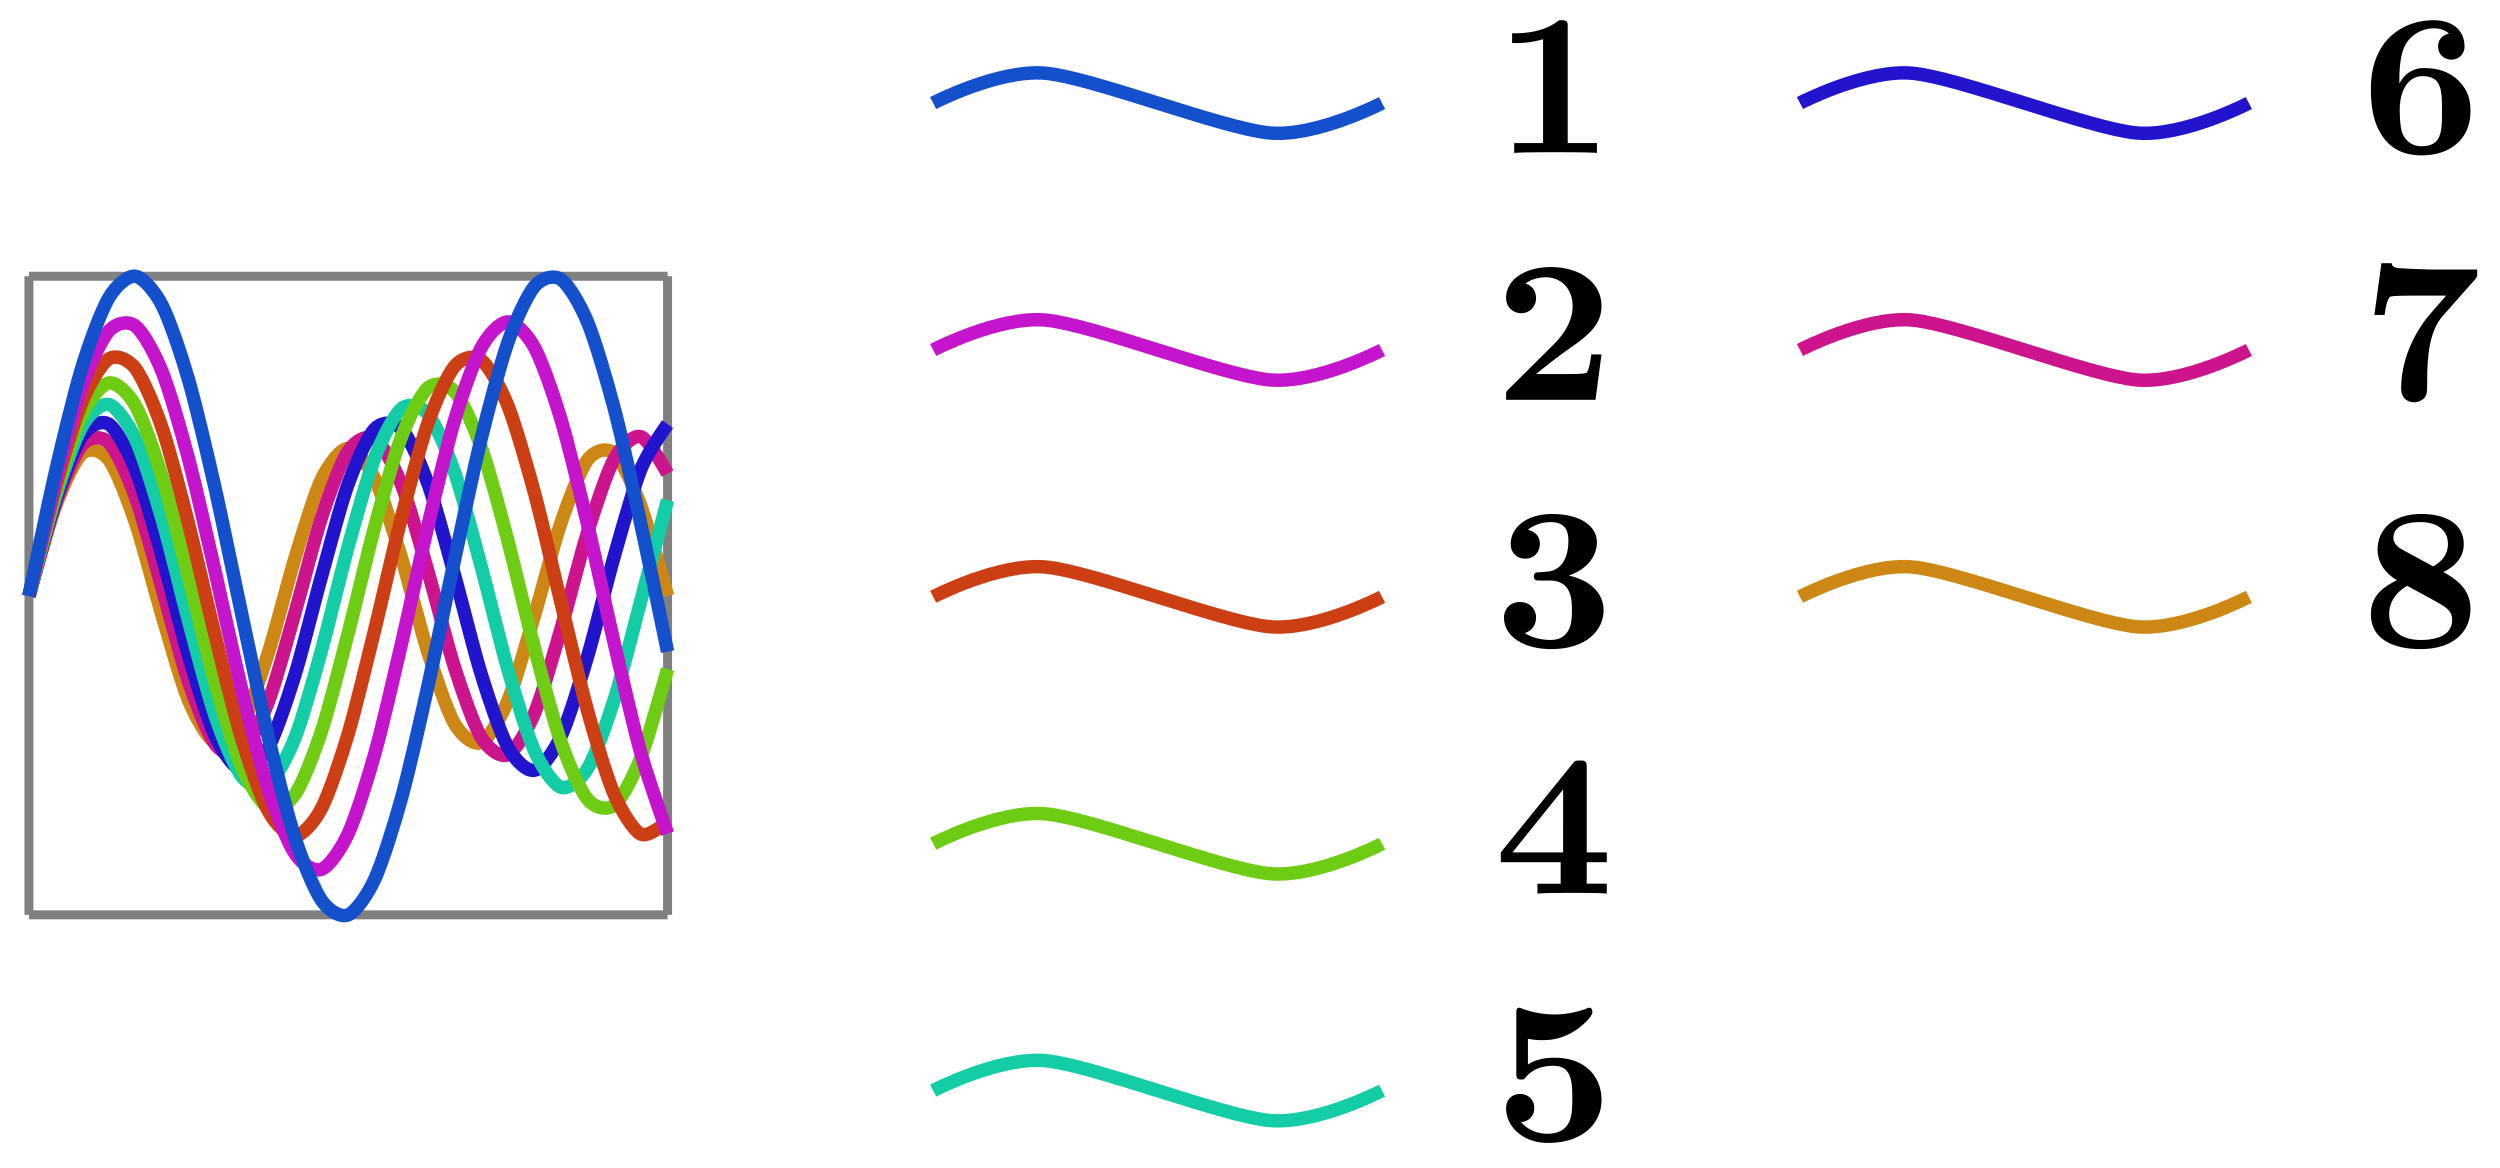 <svg xmlns="http://www.w3.org/2000/svg" xmlns:xlink="http://www.w3.org/1999/xlink" width="147.963" height="69.099" viewBox="0 0 110.972 51.824" version="1.2"><defs><symbol overflow="visible" id="a"><path style="stroke:none" d="M4.563 0v-.438H3.266v-5.156c0-.187 0-.297-.266-.297-.11 0-.125 0-.203.063-.688.516-1.656.516-1.828.516H.797v.437h.172a4.16 4.16 0 0 0 1.203-.172v4.61H.89V0c.343-.031 1.421-.031 1.828-.031.422 0 1.484 0 1.844.031Zm0 0"/></symbol><symbol overflow="visible" id="b"><path style="stroke:none" d="M4.86-1.844c0-.484-.094-.968-.61-1.437-.469-.39-.938-.485-1.484-.485-.579 0-.922.407-1.063.688v-.156c0-1.125.219-1.485.313-1.641a1.47 1.47 0 0 1 1.218-.656c.172 0 .454.031.672.234-.36.078-.484.344-.484.563 0 .39.297.593.594.593a.571.571 0 0 0 .578-.609c0-.547-.375-1.14-1.375-1.14-1.297 0-2.781.827-2.781 3.046 0 .438.03 1.313.421 1.953.391.688 1.016 1 1.829 1 1.28 0 2.171-.734 2.171-1.953Zm-1.266-.015c0 .906 0 1.562-.922 1.562-.531 0-.766-.406-.828-.562-.125-.282-.125-1-.125-1.032 0-.921.39-1.515 1.015-1.515.86 0 .86.656.86 1.547Zm0 0"/></symbol><symbol overflow="visible" id="c"><path style="stroke:none" d="M4.766-2.016h-.454c-.015.125-.093.766-.234.829-.11.046-.781.046-.937.046H1.859c.485-.39 1.016-.812 1.47-1.125.75-.53 1.437-1.015 1.437-1.89 0-1.047-.954-1.735-2.25-1.735-1.11 0-1.985.532-1.985 1.36 0 .468.36.687.672.687a.65.65 0 0 0 .656-.672c0-.203-.078-.53-.468-.64.312-.25.718-.282.89-.282.735 0 1.203.547 1.203 1.282 0 .656-.375 1.234-.859 1.718l-2 1.985c-.094.094-.094.11-.094.281V0H4.5Zm0 0"/></symbol><symbol overflow="visible" id="d"><path style="stroke:none" d="M5.156-5.516v-.265H3.11c-.187 0-1.437-.047-1.546-.078-.172-.047-.188-.11-.204-.204H.906L.594-3.765h.453c.094-.75.25-.812.25-.812.125-.047.812-.047.984-.047h1.5c-.922 1.047-.922 1.063-1.11 1.344-.733 1.11-.89 2.14-.89 2.75 0 .625.485.64.578.64.235 0 .407-.14.454-.187.124-.188.124-.234.124-.75 0-1.156.11-2.235.688-2.89l1.438-1.626c.078-.093.093-.14.093-.172Zm0 0"/></symbol><symbol overflow="visible" id="e"><path style="stroke:none" d="M4.86-1.61c0-.718-.532-1.327-1.548-1.546.907-.313 1.25-.938 1.25-1.485 0-.671-.671-1.25-2-1.25-1.109 0-1.828.594-1.828 1.329 0 .406.282.656.641.656.39 0 .656-.281.656-.656 0-.297-.172-.547-.531-.625.063-.063.438-.344 1.016-.344.78 0 .78.593.78.875 0 .5-.187 1.281-.968 1.328l-.422.031c-.14.016-.14.11-.14.172 0 .188.093.188.265.188h.422c1 0 1 .874 1 1.328 0 .406 0 1.312-.953 1.312-.11 0-.734-.016-1.14-.312.406-.11.5-.47.5-.672 0-.422-.298-.703-.72-.703-.374 0-.702.25-.702.703 0 .843.906 1.39 2.093 1.39 1.64 0 2.328-.906 2.328-1.718Zm0 0"/></symbol><symbol overflow="visible" id="f"><path style="stroke:none" d="M4.86-1.672c0-.953-.735-1.375-1.204-1.64.64-.313.906-.75.906-1.25 0-.86-.75-1.329-1.89-1.329-1.297 0-1.938.72-1.938 1.594 0 .484.266 1 .86 1.344-.485.25-1.157.61-1.157 1.515 0 1.11 1 1.547 2.204 1.547 1.453 0 2.218-.765 2.218-1.78Zm-1-2.89c0 .468-.282.796-.657 1l-1.375-.75c-.047-.016-.39-.204-.39-.516 0-.594.703-.703 1.187-.703.797 0 1.234.39 1.234.968Zm.187 3.375c0 .843-1.047.89-1.39.89-.798 0-1.407-.36-1.407-1.156 0-.406.172-.875.797-1.25l1.203.656c.484.266.797.438.797.86Zm0 0"/></symbol><symbol overflow="visible" id="g"><path style="stroke:none" d="M5 0v-.438h-.89v-.953H5v-.437h-.89v-3.766c0-.265-.032-.312-.298-.312-.218 0-.234.015-.328.14L.297-1.828v.437h2.656v.954H1.922V0C2.25-.031 3.14-.031 3.5-.031c.375 0 1.172 0 1.5.031ZM3.062-1.828H.813l2.25-2.797Zm0 0"/></symbol><symbol overflow="visible" id="h"><path style="stroke:none" d="M4.766-1.797c0-1.031-.72-1.875-2.079-1.875-.421 0-.796.063-1.187.297v-1.14c.313.062.453.062.64.062.25 0 .829 0 1.5-.453.204-.125.72-.563.72-.797 0-.031 0-.188-.141-.188 0 0-.047 0-.14.047a4.072 4.072 0 0 1-2.813 0c-.125-.047-.157-.047-.157-.047-.125 0-.125.125-.125.266v2.64c0 .157 0 .282.204.282.125 0 .14 0 .234-.125.375-.422.86-.485 1.219-.485.828 0 .828.782.828 1.485 0 .64 0 1.531-1.125 1.531-.485 0-.922-.234-1.14-.516.374-.046.577-.296.577-.625 0-.437-.343-.625-.625-.625-.281 0-.625.172-.625.641C.531-.64 1.25.11 2.391.11c1.53 0 2.375-.859 2.375-1.906Zm0 0"/></symbol><clipPath id="i"><path d="M32 38h38v13.734H32Zm0 0"/></clipPath></defs><path style="fill:none;stroke-width:.399;stroke-linecap:butt;stroke-linejoin:miter;stroke:gray;stroke-opacity:1;stroke-miterlimit:10" d="M0 0h28.348M0 28.347h28.348M0 0v28.347M28.348 0v28.347" transform="matrix(1 0 0 -1 1.285 40.609)"/><path style="fill:none;stroke-width:.598;stroke-linecap:butt;stroke-linejoin:miter;stroke:#cc8714;stroke-opacity:1;stroke-miterlimit:10" d="M0 14.148s.852 3.113 1.18 3.992c.328.88.855 2.055 1.183 2.344.329.285.852.145 1.18-.277.328-.426.856-1.82 1.18-2.782.328-.957.855-3.03 1.183-4.129.329-1.097.852-3 1.18-3.78.328-.786.856-1.72 1.184-1.864.324-.145.851.27 1.18.82.328.555.85 2.145 1.18 3.168.327 1.024.855 3.137 1.183 4.207.328 1.067.851 2.828 1.18 3.504.327.672.85 1.356 1.179 1.356.328 0 .855-.684 1.184-1.356.328-.676.851-2.437 1.18-3.504.327-1.07.855-3.183 1.179-4.207.328-1.02.855-2.613 1.184-3.168.328-.55.851-.965 1.18-.82.327.144.855 1.078 1.183 1.863.324.781.851 2.68 1.18 3.778.328 1.097.851 3.175 1.18 4.132.327.961.855 2.356 1.183 2.782.328.422.851.562 1.18.277.328-.29.855-1.465 1.18-2.344.327-.879 1.183-3.992 1.183-3.992" transform="matrix(1 0 0 -1 1.285 40.609)"/><path style="fill:none;stroke-width:.598;stroke-linecap:butt;stroke-linejoin:miter;stroke:#cc148c;stroke-opacity:1;stroke-miterlimit:10" d="M0 14.148s.852 3.188 1.18 4.117c.328.93.855 2.219 1.183 2.594.329.375.852.426 1.18.11.328-.32.856-1.52 1.18-2.415.328-.894.855-2.902 1.183-4.043.329-1.14.852-3.214 1.18-4.175C7.414 9.37 7.942 8 8.27 7.57c.324-.43.851-.594 1.18-.328.328.262.85 1.367 1.18 2.226.327.86.855 2.825 1.183 3.961.328 1.133.851 3.23 1.18 4.227.327.992.85 2.45 1.179 2.93.328.484.855.753 1.184.546.328-.203.851-1.214 1.18-2.035.327-.82.855-2.738 1.179-3.867.328-1.129.855-3.246 1.184-4.266.328-1.02.851-2.554 1.18-3.09.327-.535.855-.913 1.183-.765.324.148.851 1.063 1.18 1.84.328.777.851 2.644 1.18 3.765.327 1.118.855 3.25 1.183 4.293.328 1.047.851 2.657 1.18 3.243.328.582.855 1.07 1.18.976.327-.09 1.183-1.637 1.183-1.637" transform="matrix(1 0 0 -1 1.285 40.609)"/><path style="fill:none;stroke-width:.598;stroke-linecap:butt;stroke-linejoin:miter;stroke:#2114cc;stroke-opacity:1;stroke-miterlimit:10" d="M0 14.148s.852 3.27 1.18 4.258c.328.988.855 2.39 1.183 2.86.329.464.852.718 1.18.515.328-.207.856-1.184 1.18-1.996.328-.813.855-2.7 1.183-3.852.329-1.148.852-3.324 1.18-4.433.328-1.11.856-2.86 1.184-3.563.324-.707.851-1.453 1.18-1.52.328-.07.85.434 1.18 1.024.327.59.855 2.176 1.183 3.23.328 1.06.851 3.204 1.18 4.376.327 1.175.85 3.18 1.179 4.082.328.906.855 2.105 1.184 2.44a.81.81 0 0 0 1.18 0c.327-.335.855-1.534 1.179-2.44.328-.903.855-2.907 1.184-4.083.328-1.171.851-3.316 1.18-4.374.327-1.055.855-2.641 1.183-3.231.324-.59.851-1.094 1.18-1.023.328.066.851.812 1.18 1.52.327.702.855 2.452 1.183 3.562.328 1.109.851 3.285 1.18 4.433.328 1.153.855 3.04 1.18 3.852.327.812 1.183 1.996 1.183 1.996" transform="matrix(1 0 0 -1 1.285 40.609)"/><path style="fill:none;stroke-width:.598;stroke-linecap:butt;stroke-linejoin:miter;stroke:#14cca5;stroke-opacity:1;stroke-miterlimit:10" d="M0 14.148s.852 3.371 1.18 4.422c.328 1.047.855 2.57 1.183 3.137.329.566.852 1.027 1.18.945.328-.078.856-.816 1.18-1.52.328-.707.855-2.43 1.183-3.55.329-1.121.852-3.328 1.18-4.543.328-1.22.856-3.266 1.184-4.223.324-.957.851-2.254 1.18-2.676.328-.418.85-.59 1.18-.347.327.238.855 1.246 1.183 2.074.328.828.851 2.722 1.18 3.898.327 1.18.85 3.406 1.179 4.59.328 1.184.855 3.102 1.184 3.95.328.847.851 1.898 1.18 2.163.327.266.855.145 1.179-.25.328-.394.855-1.652 1.184-2.59.328-.94.851-2.968 1.18-4.183.327-1.211.855-3.422 1.183-4.555.324-1.133.851-2.886 1.18-3.613.328-.727.851-1.512 1.18-1.617.327-.106.855.304 1.183.847.328.543.851 2.028 1.18 3.063.328 1.035.855 3.168 1.18 4.394l1.183 4.446" transform="matrix(1 0 0 -1 1.285 40.609)"/><path style="fill:none;stroke-width:.598;stroke-linecap:butt;stroke-linejoin:miter;stroke:#6ecc14;stroke-opacity:1;stroke-miterlimit:10" d="M0 14.148s.852 3.496 1.18 4.617c.328 1.117.855 2.77 1.183 3.446.329.671.852 1.343 1.18 1.398.328.059.856-.422 1.18-.996.328-.574.855-2.086 1.183-3.145.329-1.058.852-3.218 1.18-4.496.328-1.273.856-3.531 1.184-4.699.324-1.168.851-2.953 1.18-3.719.328-.765.85-1.625 1.18-1.793.327-.168.855.114 1.183.586.328.473.851 1.828 1.18 2.824.327.993.85 3.075 1.179 4.336.328 1.258.855 3.54 1.184 4.75.328 1.211.851 3.114 1.18 3.965.327.852.855 1.895 1.179 2.172.328.278.855.195 1.184-.172.328-.367.851-1.554 1.18-2.476.327-.918.855-2.91 1.183-4.145.324-1.238.851-3.527 1.18-4.77.328-1.238.851-3.245 1.18-4.179.327-.93.855-2.148 1.183-2.531.328-.387.851-.504 1.18-.246.328.261.855 1.273 1.18 2.109.327.84 1.183 3.926 1.183 3.926" transform="matrix(1 0 0 -1 1.285 40.609)"/><path style="fill:none;stroke-width:.598;stroke-linecap:butt;stroke-linejoin:miter;stroke:#cc3f14;stroke-opacity:1;stroke-miterlimit:10" d="M0 14.148S.852 17.8 1.18 19c.328 1.199.855 3 1.183 3.785.329.789.852 1.687 1.18 1.894.328.203.856.004 1.18-.418.328-.422.855-1.675 1.183-2.632.329-.961.852-2.993 1.18-4.278.328-1.281.856-3.648 1.184-4.972.324-1.329.851-3.512 1.18-4.59.328-1.078.85-2.598 1.18-3.192.327-.597.855-1.117 1.183-1.097.328.02.851.605 1.18 1.238.327.629.85 2.2 1.179 3.3.328 1.102.855 3.313 1.184 4.645.328 1.332.851 3.692 1.18 4.965.327 1.27.855 3.266 1.179 4.195.328.934.855 2.125 1.184 2.512.328.387.851.516 1.18.27.327-.243.855-1.203 1.183-2.024.324-.82.851-2.664 1.18-3.879.328-1.218.851-3.535 1.18-4.883.327-1.343.855-3.632 1.183-4.812.328-1.18.851-2.934 1.18-3.691.328-.754.855-1.59 1.18-1.758.327-.164 1.183.562 1.183.562" transform="matrix(1 0 0 -1 1.285 40.609)"/><path style="fill:none;stroke-width:.598;stroke-linecap:butt;stroke-linejoin:miter;stroke:#c414cc;stroke-opacity:1;stroke-miterlimit:10" d="M0 14.148S.852 18 1.18 19.293c.328 1.296.855 3.265 1.183 4.183.329.918.852 2.063 1.18 2.434.328.37.856.48 1.18.23.328-.246.855-1.199 1.183-2.015.329-.82.852-2.653 1.18-3.887.328-1.238.856-3.606 1.184-5.027.324-1.422.851-3.883 1.18-5.227.328-1.34.85-3.434 1.18-4.441.327-1.012.855-2.344 1.183-2.832.328-.489.851-.813 1.18-.688.327.125.85.871 1.179 1.582.328.715.855 2.39 1.184 3.563.328 1.168.851 3.46 1.18 4.867.327 1.406.855 3.886 1.179 5.265.328 1.38.855 3.582 1.184 4.676.328 1.094.851 2.606 1.18 3.207.327.606.855 1.14 1.183 1.14.324 0 .851-.534 1.18-1.14.328-.601.851-2.113 1.18-3.207.327-1.094.855-3.297 1.183-4.676.328-1.379.851-3.859 1.18-5.265.328-1.406.855-3.7 1.18-4.867.327-1.168 1.183-3.563 1.183-3.563" transform="matrix(1 0 0 -1 1.285 40.609)"/><path style="fill:none;stroke-width:.598;stroke-linecap:butt;stroke-linejoin:miter;stroke:#1450cc;stroke-opacity:1;stroke-miterlimit:10" d="M0 14.148s.852 4.121 1.18 5.531c.328 1.414.855 3.59 1.183 4.66.329 1.067.852 2.493 1.18 3.047.328.559.856 1.004 1.18.961.328-.043.855-.644 1.183-1.281.329-.637.852-2.187 1.18-3.32.328-1.133.856-3.39 1.184-4.836.324-1.446.851-4.051 1.18-5.586.328-1.531.85-4.078 1.18-5.457.327-1.375.855-3.461 1.183-4.465.328-1.004.851-2.297 1.18-2.766.327-.472.85-.77 1.179-.636.328.132.855.879 1.184 1.597.328.719.851 2.39 1.18 3.582.327 1.188.855 3.524 1.179 4.996.328 1.473.855 4.098 1.184 5.621.328 1.524.851 4.028 1.18 5.364.327 1.336.855 3.324 1.183 4.258.324.933.851 2.093 1.18 2.48.328.383.851.527 1.18.305.327-.223.855-1.114 1.183-1.91.328-.797.851-2.582 1.18-3.829.328-1.246.855-3.644 1.18-5.14.327-1.496 1.183-5.64 1.183-5.64" transform="matrix(1 0 0 -1 1.285 40.609)"/><use xlink:href="#a" x="66.323" y="6.788" style="fill:#000;fill-opacity:1"/><path style="fill:none;stroke-width:.598;stroke-linecap:butt;stroke-linejoin:miter;stroke:#1450cc;stroke-opacity:1;stroke-miterlimit:10" d="M-19.924.002s2.906 1.508 4.98 1.324c2.075-.184 7.891-2.469 9.961-2.652C-2.909-1.51.002.002.002.002" transform="matrix(1 0 0 -1 61.346 4.576)"/><use xlink:href="#b" x="104.802" y="6.788" style="fill:#000;fill-opacity:1"/><path style="fill:none;stroke-width:.598;stroke-linecap:butt;stroke-linejoin:miter;stroke:#2114cc;stroke-opacity:1;stroke-miterlimit:10" d="M-19.927.002s2.91 1.508 4.98 1.324c2.075-.184 7.892-2.469 9.966-2.652C-2.907-1.51-.001.002-.001.002" transform="matrix(1 0 0 -1 99.825 4.576)"/><use xlink:href="#c" x="66.323" y="17.746" style="fill:#000;fill-opacity:1"/><path style="fill:none;stroke-width:.598;stroke-linecap:butt;stroke-linejoin:miter;stroke:#c414cc;stroke-opacity:1;stroke-miterlimit:10" d="M-19.924 0s2.906 1.512 4.98 1.328c2.075-.184 7.891-2.473 9.961-2.656C-2.909-1.512.002 0 .002 0" transform="matrix(1 0 0 -1 61.346 15.535)"/><use xlink:href="#d" x="104.802" y="17.746" style="fill:#000;fill-opacity:1"/><path style="fill:none;stroke-width:.598;stroke-linecap:butt;stroke-linejoin:miter;stroke:#cc148c;stroke-opacity:1;stroke-miterlimit:10" d="M-19.927 0s2.91 1.512 4.98 1.328c2.075-.184 7.892-2.473 9.966-2.656C-2.907-1.512-.001 0-.001 0" transform="matrix(1 0 0 -1 99.825 15.535)"/><use xlink:href="#e" x="66.323" y="28.705" style="fill:#000;fill-opacity:1"/><path style="fill:none;stroke-width:.598;stroke-linecap:butt;stroke-linejoin:miter;stroke:#cc3f14;stroke-opacity:1;stroke-miterlimit:10" d="M-19.924.002s2.906 1.508 4.98 1.324c2.075-.184 7.891-2.469 9.961-2.652C-2.909-1.51.002.002.002.002" transform="matrix(1 0 0 -1 61.346 26.494)"/><use xlink:href="#f" x="104.802" y="28.705" style="fill:#000;fill-opacity:1"/><path style="fill:none;stroke-width:.598;stroke-linecap:butt;stroke-linejoin:miter;stroke:#cc8714;stroke-opacity:1;stroke-miterlimit:10" d="M-19.927.002s2.91 1.508 4.98 1.324c2.075-.184 7.892-2.469 9.966-2.652C-2.907-1.51-.001.002-.001.002" transform="matrix(1 0 0 -1 99.825 26.494)"/><use xlink:href="#g" x="66.323" y="39.664" style="fill:#000;fill-opacity:1"/><path style="fill:none;stroke-width:.598;stroke-linecap:butt;stroke-linejoin:miter;stroke:#6ecc14;stroke-opacity:1;stroke-miterlimit:10" d="M-19.924 0s2.906 1.512 4.98 1.328c2.075-.184 7.891-2.473 9.961-2.656C-2.909-1.512.002 0 .002 0" transform="matrix(1 0 0 -1 61.346 37.453)"/><use xlink:href="#h" x="66.323" y="50.623" style="fill:#000;fill-opacity:1"/><g clip-path="url(#i)"><path style="fill:none;stroke-width:.598;stroke-linecap:butt;stroke-linejoin:miter;stroke:#14cca5;stroke-opacity:1;stroke-miterlimit:10" d="M-19.924 0s2.906 1.513 4.98 1.329c2.075-.188 7.891-2.473 9.961-2.656C-2.909-1.511.002 0 .002 0" transform="matrix(1 0 0 -1 61.346 48.411)"/></g></svg>